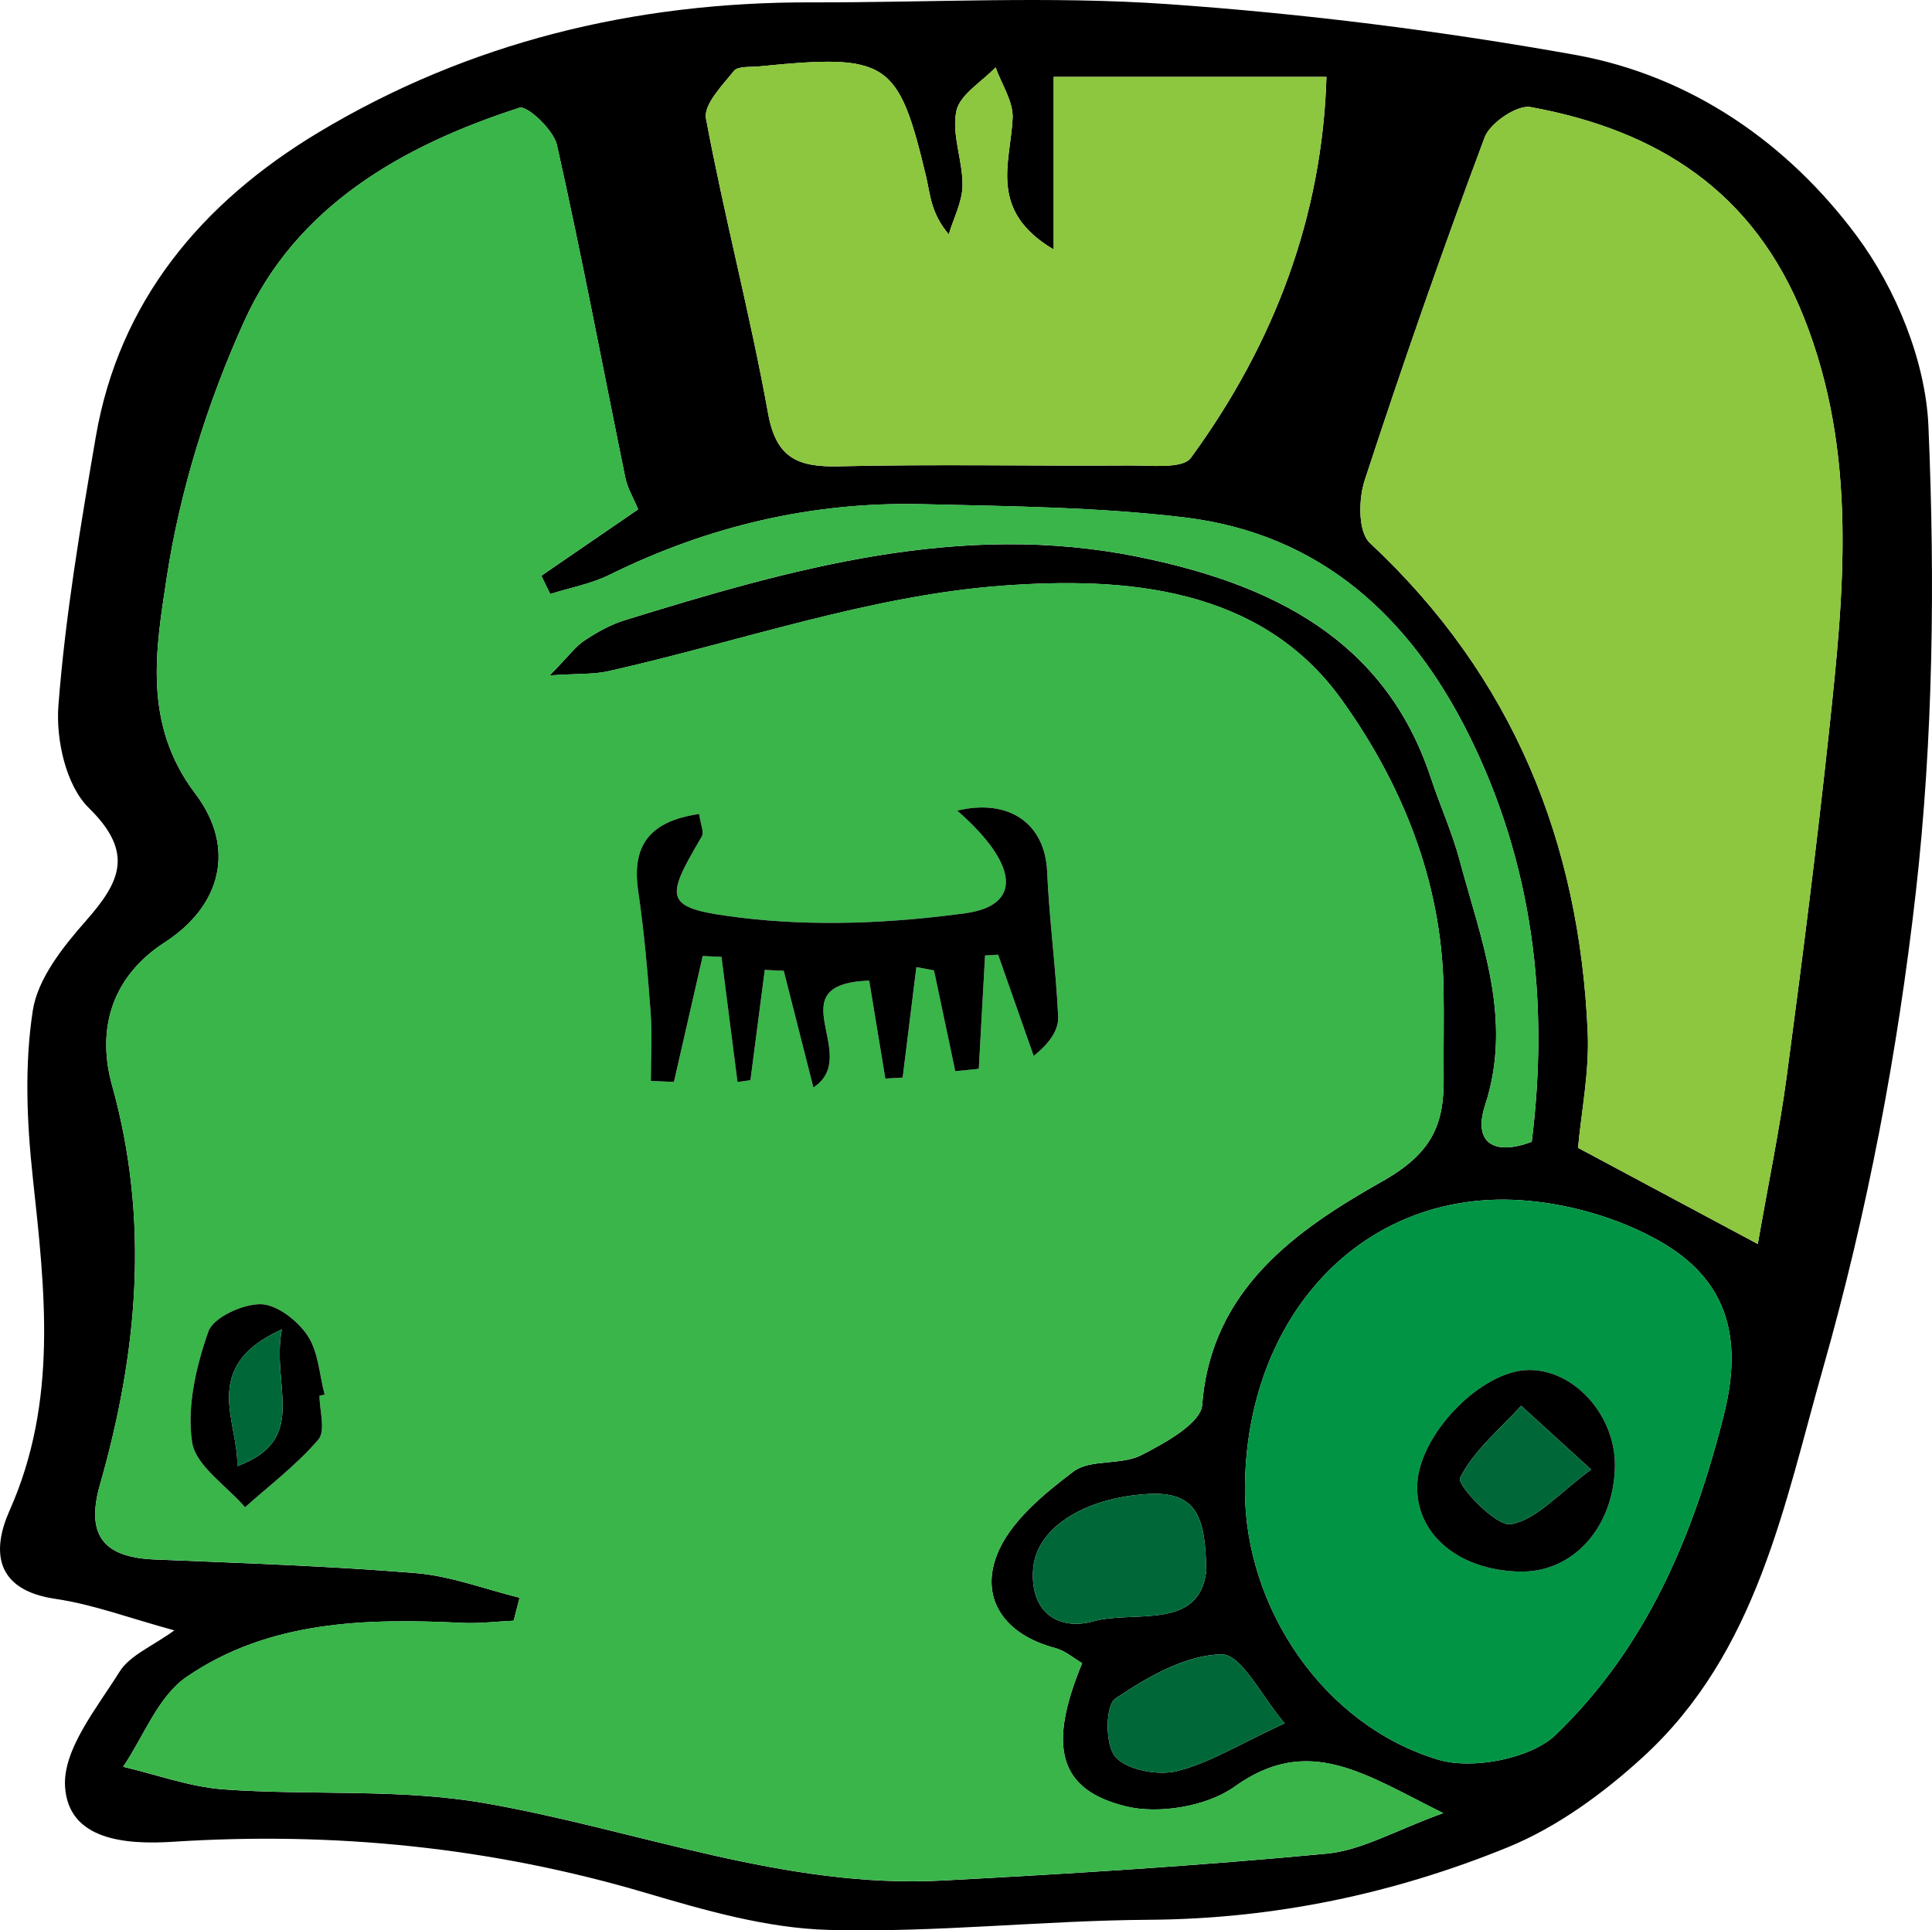 <?xml version="1.0" encoding="iso-8859-1"?>
<!-- Generator: Adobe Illustrator 18.1.1, SVG Export Plug-In . SVG Version: 6.00 Build 0)  -->
<svg version="1.1" xmlns="http://www.w3.org/2000/svg" xmlns:xlink="http://www.w3.org/1999/xlink" x="0px" y="0px"
	 viewBox="0 0 139.918 139.83" style="enable-background:new 0 0 139.918 139.83;" xml:space="preserve">
<g id="virus_x5F_green">
	<g>
		<path d="M12.626,118.102c-3.226-0.879-5.876-1.883-8.619-2.284c-4.434-0.648-4.583-3.547-3.321-6.379
			c3.535-7.933,2.568-15.992,1.686-24.17c-0.431-3.992-0.604-8.126,0.003-12.065c0.358-2.323,2.192-4.622,3.86-6.516
			c2.489-2.828,3.488-4.934,0.198-8.162c-1.659-1.628-2.392-4.953-2.203-7.413c0.5-6.512,1.599-12.993,2.703-19.446
			c1.687-9.857,7.68-16.992,16.12-22.067c10.877-6.541,22.914-9.462,35.704-9.429C67.363,0.191,76.005-0.3,84.568,0.298
			c9.865,0.689,19.736,1.928,29.464,3.668c8.488,1.519,15.468,6.45,20.414,13.097c2.873,3.861,5.013,9.103,5.214,13.815
			c0.479,11.235,0.35,22.604-0.916,33.771c-1.314,11.589-3.513,23.203-6.709,34.433c-2.821,9.912-4.773,20.613-13.037,28.185
			c-2.861,2.621-6.208,5.077-9.792,6.542c-8.251,3.37-16.931,5.198-25.995,5.257c-7.741,0.05-15.49,0.944-23.215,0.733
			c-4.436-0.121-8.92-1.408-13.224-2.681c-11.199-3.312-22.592-4.452-34.23-3.704c-3.48,0.224-7.571-0.126-7.829-3.97
			c-0.182-2.707,2.295-5.703,3.95-8.354C9.403,119.906,11.039,119.255,12.626,118.102z M37.629,115.737
			c-0.143,0.555-0.287,1.11-0.43,1.665c-1.25,0.057-2.504,0.217-3.748,0.156c-7.006-0.345-14.013-0.154-19.945,3.92
			c-2.07,1.422-3.09,4.294-4.589,6.504c2.43,0.568,4.835,1.463,7.294,1.64c6.289,0.453,12.723-0.078,18.878,0.993
			c11.049,1.922,21.685,6.214,33.172,5.608c9.287-0.49,18.577-1.072,27.831-1.949c2.546-0.241,4.971-1.689,8.429-2.935
			c-5.676-2.808-9.738-5.769-15.115-1.912c-1.971,1.414-5.458,2.01-7.855,1.426c-4.931-1.202-5.669-4.373-3.178-10.378
			c-0.628-0.363-1.237-0.905-1.946-1.091c-3.668-0.966-5.476-3.559-4.222-6.765c0.928-2.372,3.357-4.377,5.533-6.023
			c1.213-0.917,3.452-0.44,4.91-1.184c1.719-0.877,4.315-2.307,4.418-3.65c0.64-8.378,6.833-12.682,13.05-16.193
			c3.646-2.059,4.472-4.154,4.437-7.522c-0.022-2.174,0.033-4.35-0.011-6.524c-0.155-7.723-3.003-14.746-7.392-20.857
			c-5.886-8.194-15.718-8.883-24.49-8.244c-9.635,0.702-19.064,4.05-28.594,6.198c-1.06,0.239-2.193,0.169-4.257,0.307
			c1.412-1.443,1.884-2.113,2.527-2.536c0.901-0.593,1.883-1.148,2.912-1.466c12.125-3.744,24.334-7.214,37.242-4.576
			c9.62,1.966,17.811,5.961,21.124,15.969c0.665,2.01,1.549,3.96,2.094,5.998c1.555,5.807,3.881,11.501,1.844,17.745
			c-0.878,2.692,0.594,3.694,3.378,2.649c1.286-10.287,0.063-20.229-4.585-29.543c-4.189-8.395-10.652-14.502-20.584-15.688
			c-6.275-0.749-12.649-0.807-18.985-0.957c-7.967-0.188-15.508,1.596-22.631,5.116c-1.331,0.658-2.859,0.938-4.296,1.393
			c-0.215-0.442-0.43-0.883-0.645-1.325c2.331-1.599,4.661-3.197,7.011-4.809c-0.367-0.886-0.777-1.557-0.925-2.278
			c-1.643-8.041-3.162-16.109-4.956-24.117c-0.245-1.091-2.148-2.88-2.721-2.694c-8.536,2.759-16.157,7.154-19.908,15.424
			c-2.678,5.902-4.678,12.302-5.641,18.671c-0.767,5.077-1.751,10.528,2.076,15.581c2.978,3.932,1.883,8.131-2.197,10.773
			c-4.135,2.678-4.861,6.652-3.831,10.348c2.741,9.833,1.858,19.375-0.87,28.932c-1.009,3.534,0.116,5.269,3.919,5.428
			c6.311,0.264,12.631,0.471,18.923,0.988C32.633,114.158,35.116,115.118,37.629,115.737z M127.301,90.113
			c0.775-4.434,1.582-8.29,2.101-12.182c1.11-8.325,2.172-16.658,3.065-25.006c1.077-10.067,2.103-20.068-1.839-29.966
			c-3.607-9.057-10.535-13.516-19.786-15.204c-0.969-0.177-2.933,1.156-3.318,2.186c-3.076,8.221-5.963,16.513-8.691,24.851
			c-0.451,1.377-0.485,3.735,0.374,4.537c10.392,9.706,15.185,21.712,15.779,35.47c0.123,2.852-0.465,5.733-0.702,8.349
			C118.426,85.363,122.452,87.518,127.301,90.113z M76.309,18.073c-4.755-2.817-3.132-6.273-2.973-9.501
			c0.059-1.209-0.796-2.46-1.234-3.692c-0.996,1.047-2.595,1.976-2.843,3.17c-0.352,1.694,0.472,3.587,0.447,5.39
			c-0.016,1.183-0.643,2.358-0.997,3.537c-1.312-1.555-1.334-2.9-1.639-4.18c-2.012-8.434-2.766-8.914-12.1-7.986
			c-0.627,0.062-1.534-0.03-1.817,0.324c-0.847,1.06-2.214,2.442-2.024,3.457c1.337,7.146,3.206,14.198,4.496,21.35
			c0.575,3.188,2.088,3.907,5.088,3.838c7.026-0.163,14.06-0.016,21.09-0.061c1.521-0.01,3.846,0.26,4.435-0.545
			c6.073-8.308,9.523-17.539,9.826-27.605c-6.693,0-12.855,0-19.755,0C76.309,10.056,76.309,13.777,76.309,18.073z M90.161,107.958
			c0.005,8.497,5.672,17.015,14.002,19.512c2.486,0.745,6.724-0.083,8.512-1.81c6.554-6.326,9.963-14.378,12.171-23.177
			c1.442-5.746,0.148-9.847-4.655-12.578c-2.977-1.693-6.681-2.755-10.132-2.968C98.606,86.233,90.155,95.391,90.161,107.958z
			 M87.364,113.777c-0.093-3.528-0.459-5.756-4.151-5.559c-4.681,0.249-8.174,2.47-8.392,5.439c-0.238,3.245,1.944,4.46,4.336,3.792
			C82.112,116.625,86.87,118.165,87.364,113.777z M93.036,124.832c-1.641-1.906-3.123-5.012-4.56-4.993
			c-2.617,0.035-5.403,1.652-7.697,3.2c-0.736,0.497-0.753,3.365,0.005,4.231c0.823,0.941,3.078,1.367,4.45,1.028
			C87.571,127.722,89.706,126.371,93.036,124.832z"/>
		<path style="fill:#39B54A;" d="M37.629,115.737c-2.513-0.619-4.996-1.579-7.544-1.789c-6.292-0.517-12.611-0.724-18.923-0.988
			c-3.803-0.159-4.928-1.894-3.919-5.428c2.728-9.557,3.611-19.098,0.87-28.932c-1.03-3.696-0.304-7.671,3.831-10.348
			c4.08-2.642,5.176-6.841,2.197-10.773c-3.827-5.053-2.843-10.503-2.076-15.581c0.962-6.37,2.963-12.769,5.641-18.671
			c3.752-8.269,11.372-12.664,19.908-15.424c0.573-0.185,2.476,1.603,2.721,2.694c1.795,8.009,3.314,16.076,4.956,24.117
			c0.147,0.721,0.557,1.392,0.925,2.278c-2.35,1.612-4.68,3.21-7.011,4.809c0.215,0.442,0.43,0.883,0.645,1.325
			c1.437-0.455,2.965-0.735,4.296-1.393c7.123-3.519,14.664-5.304,22.631-5.116c6.335,0.15,12.71,0.208,18.985,0.957
			c9.932,1.186,16.395,7.293,20.584,15.688c4.648,9.315,5.87,19.256,4.585,29.543c-2.784,1.045-4.256,0.043-3.378-2.649
			c2.037-6.244-0.289-11.938-1.844-17.745c-0.546-2.038-1.429-3.988-2.094-5.998c-3.313-10.008-11.504-14.003-21.124-15.969
			c-12.909-2.638-25.117,0.831-37.242,4.576c-1.03,0.318-2.011,0.874-2.912,1.466c-0.643,0.423-1.114,1.093-2.527,2.536
			c2.064-0.138,3.197-0.068,4.257-0.307c9.53-2.148,18.959-5.496,28.594-6.198c8.772-0.639,18.604,0.05,24.49,8.244
			c4.389,6.111,7.238,13.134,7.392,20.857c0.044,2.174-0.011,4.349,0.011,6.524c0.035,3.368-0.792,5.463-4.437,7.522
			c-6.217,3.511-12.41,7.815-13.05,16.193c-0.103,1.343-2.699,2.773-4.418,3.65c-1.458,0.744-3.698,0.267-4.91,1.184
			c-2.176,1.646-4.605,3.65-5.533,6.023c-1.254,3.205,0.555,5.798,4.222,6.765c0.708,0.187,1.318,0.729,1.946,1.091
			c-2.491,6.005-1.754,9.176,3.178,10.378c2.397,0.584,5.884-0.012,7.855-1.426c5.377-3.857,9.44-0.896,15.115,1.912
			c-3.458,1.246-5.883,2.694-8.429,2.935c-9.255,0.877-18.544,1.458-27.831,1.949c-11.487,0.606-22.122-3.686-33.172-5.608
			c-6.155-1.071-12.589-0.54-18.878-0.993c-2.459-0.177-4.864-1.072-7.294-1.64c1.499-2.21,2.519-5.083,4.589-6.504
			c5.932-4.073,12.939-4.265,19.945-3.92c1.243,0.061,2.498-0.098,3.748-0.156C37.342,116.847,37.485,116.292,37.629,115.737z
			 M50.633,58.963c-3.731,0.538-4.877,2.425-4.412,5.585c0.424,2.882,0.679,5.791,0.894,8.696c0.124,1.678,0.023,3.371,0.023,5.057
			c0.557,0.023,1.115,0.046,1.672,0.07c0.695-3.039,1.39-6.078,2.085-9.118c0.452,0.021,0.905,0.042,1.357,0.063
			c0.387,3.02,0.774,6.041,1.161,9.061c0.312-0.043,0.625-0.086,0.937-0.129c0.346-2.663,0.693-5.327,1.039-7.99
			c0.458,0.022,0.916,0.045,1.374,0.067c0.695,2.737,1.391,5.473,2.147,8.449c3.566-2.334-2.731-7.49,4.04-7.741
			c0.399,2.421,0.784,4.759,1.17,7.097c0.418-0.024,0.836-0.048,1.254-0.072c0.331-2.667,0.662-5.334,0.993-8.001
			c0.426,0.079,0.851,0.158,1.277,0.237c0.513,2.434,1.026,4.867,1.54,7.301c0.568-0.057,1.136-0.113,1.704-0.17
			c0.151-2.737,0.303-5.475,0.454-8.212c0.315-0.019,0.631-0.037,0.946-0.056c0.859,2.444,1.717,4.888,2.576,7.332
			c1.239-0.992,1.817-1.942,1.773-2.864c-0.168-3.51-0.645-7.006-0.802-10.516c-0.154-3.445-2.755-5.288-6.507-4.39
			c4.456,3.906,4.728,6.871,0.575,7.436c-5.356,0.729-10.946,0.973-16.292,0.317c-5.594-0.687-5.506-1.254-2.781-5.884
			C51.007,60.284,50.739,59.73,50.633,58.963z M23.14,101.103c0.123-0.026,0.247-0.051,0.37-0.077
			c-0.382-1.449-0.448-3.098-1.241-4.286c-0.715-1.071-2.219-2.249-3.39-2.264c-1.306-0.017-3.432,0.959-3.787,1.973
			c-0.889,2.538-1.568,5.425-1.182,8.009c0.256,1.719,2.49,3.158,3.839,4.722c1.797-1.609,3.757-3.086,5.304-4.898
			C23.599,103.642,23.14,102.187,23.14,101.103z"/>
		<path style="fill:#8DC63F;" d="M127.301,90.113c-4.849-2.595-8.875-4.749-13.018-6.966c0.237-2.617,0.825-5.497,0.702-8.349
			c-0.594-13.757-5.387-25.763-15.779-35.47c-0.859-0.802-0.824-3.16-0.374-4.537c2.728-8.338,5.615-16.63,8.691-24.851
			c0.385-1.029,2.349-2.362,3.318-2.186c9.251,1.688,16.18,6.147,19.786,15.204c3.942,9.898,2.915,19.899,1.839,29.966
			c-0.893,8.349-1.955,16.682-3.065,25.006C128.883,81.823,128.076,85.679,127.301,90.113z"/>
		<path style="fill:#8DC63F;" d="M76.309,18.073c0-4.296,0-8.017,0-12.506c6.899,0,13.061,0,19.755,0
			c-0.303,10.067-3.754,19.298-9.826,27.605c-0.589,0.806-2.914,0.536-4.435,0.545c-7.03,0.045-14.064-0.101-21.09,0.061
			c-3.001,0.069-4.514-0.65-5.088-3.838c-1.289-7.152-3.159-14.205-4.496-21.35c-0.19-1.016,1.177-2.397,2.024-3.457
			c0.283-0.354,1.19-0.261,1.817-0.324c9.335-0.928,10.089-0.447,12.1,7.986c0.306,1.281,0.327,2.626,1.639,4.18
			c0.354-1.179,0.981-2.354,0.997-3.537c0.025-1.803-0.799-3.696-0.447-5.39c0.248-1.195,1.847-2.123,2.843-3.17
			c0.438,1.232,1.294,2.483,1.234,3.692C73.177,11.8,71.554,15.257,76.309,18.073z"/>
		<path style="fill:#009444;" d="M90.161,107.958c-0.007-12.567,8.445-21.726,19.898-21.02c3.451,0.213,7.155,1.275,10.132,2.968
			c4.803,2.731,6.098,6.831,4.655,12.578c-2.208,8.799-5.618,16.852-12.171,23.177c-1.788,1.726-6.026,2.555-8.512,1.81
			C95.833,124.974,90.166,116.456,90.161,107.958z M116.953,106.259c0.08-3.708-2.955-7.091-6.294-7.018
			c-3.399,0.075-7.816,4.605-8.016,8.22c-0.198,3.595,2.933,6.29,7.418,6.383C113.904,113.924,116.858,110.673,116.953,106.259z"/>
		<path style="fill:#006838;" d="M87.364,113.777c-0.493,4.388-5.251,2.848-8.207,3.672c-2.392,0.667-4.574-0.547-4.336-3.792
			c0.218-2.969,3.711-5.19,8.392-5.439C86.905,108.021,87.271,110.249,87.364,113.777z"/>
		<path style="fill:#006838;" d="M93.036,124.832c-3.33,1.539-5.465,2.89-7.801,3.467c-1.373,0.339-3.627-0.087-4.45-1.028
			c-0.758-0.866-0.741-3.735-0.005-4.231c2.294-1.549,5.08-3.165,7.697-3.2C89.914,119.819,91.395,122.926,93.036,124.832z"/>
		<path d="M50.633,58.963c0.106,0.768,0.374,1.321,0.195,1.625c-2.724,4.63-2.812,5.197,2.781,5.884
			c5.346,0.656,10.936,0.412,16.292-0.317c4.154-0.565,3.881-3.53-0.575-7.436c3.752-0.898,6.353,0.944,6.507,4.39
			c0.157,3.51,0.633,7.006,0.802,10.516c0.044,0.922-0.534,1.872-1.773,2.864c-0.859-2.444-1.717-4.888-2.576-7.332
			c-0.315,0.019-0.631,0.037-0.946,0.056c-0.151,2.737-0.303,5.475-0.454,8.212c-0.568,0.057-1.136,0.113-1.704,0.17
			c-0.513-2.434-1.026-4.867-1.54-7.301c-0.426-0.079-0.851-0.158-1.277-0.237c-0.331,2.667-0.662,5.334-0.993,8.001
			c-0.418,0.024-0.836,0.048-1.254,0.072c-0.385-2.338-0.77-4.675-1.17-7.097c-6.771,0.251-0.474,5.407-4.04,7.741
			c-0.756-2.976-1.451-5.713-2.147-8.449c-0.458-0.022-0.916-0.045-1.374-0.067c-0.346,2.663-0.693,5.327-1.039,7.99
			c-0.312,0.043-0.625,0.086-0.937,0.129c-0.387-3.02-0.774-6.041-1.161-9.061c-0.452-0.021-0.905-0.042-1.357-0.063
			c-0.695,3.039-1.39,6.078-2.085,9.118c-0.557-0.023-1.115-0.046-1.672-0.07c0-1.686,0.102-3.38-0.023-5.057
			c-0.215-2.905-0.47-5.815-0.894-8.696C45.756,61.387,46.902,59.501,50.633,58.963z"/>
		<path d="M23.14,101.103c0,1.083,0.459,2.539-0.087,3.179c-1.547,1.811-3.507,3.289-5.304,4.898
			c-1.349-1.564-3.583-3.003-3.839-4.722c-0.385-2.584,0.293-5.471,1.182-8.009c0.355-1.014,2.481-1.99,3.787-1.973
			c1.171,0.015,2.675,1.193,3.39,2.264c0.793,1.188,0.859,2.838,1.241,4.286C23.386,101.052,23.263,101.078,23.14,101.103z
			 M17.183,106.206c5.247-1.939,2.431-5.784,3.229-9.908C14.406,99.003,17.304,103.015,17.183,106.206z"/>
		<path d="M116.953,106.259c-0.095,4.415-3.049,7.665-6.892,7.585c-4.485-0.093-7.616-2.788-7.418-6.383
			c0.2-3.615,4.617-8.145,8.016-8.22C113.999,99.167,117.033,102.551,116.953,106.259z M115.231,106.453
			c-2.183-1.992-3.623-3.306-5.063-4.621c-1.555,1.706-3.448,3.253-4.43,5.229c-0.249,0.501,2.612,3.533,3.677,3.352
			C111.275,110.098,112.851,108.192,115.231,106.453z"/>
		<path style="fill:#006838;" d="M17.183,106.206c0.121-3.191-2.778-7.203,3.229-9.908C19.614,100.422,22.43,104.267,17.183,106.206
			z"/>
		<path style="fill:#006838;" d="M115.231,106.453c-2.38,1.74-3.956,3.645-5.816,3.961c-1.065,0.181-3.925-2.851-3.677-3.352
			c0.982-1.976,2.875-3.523,4.43-5.229C111.608,103.146,113.048,104.46,115.231,106.453z"/>
	</g>
</g>
<g id="Layer_1">
</g>
</svg>

